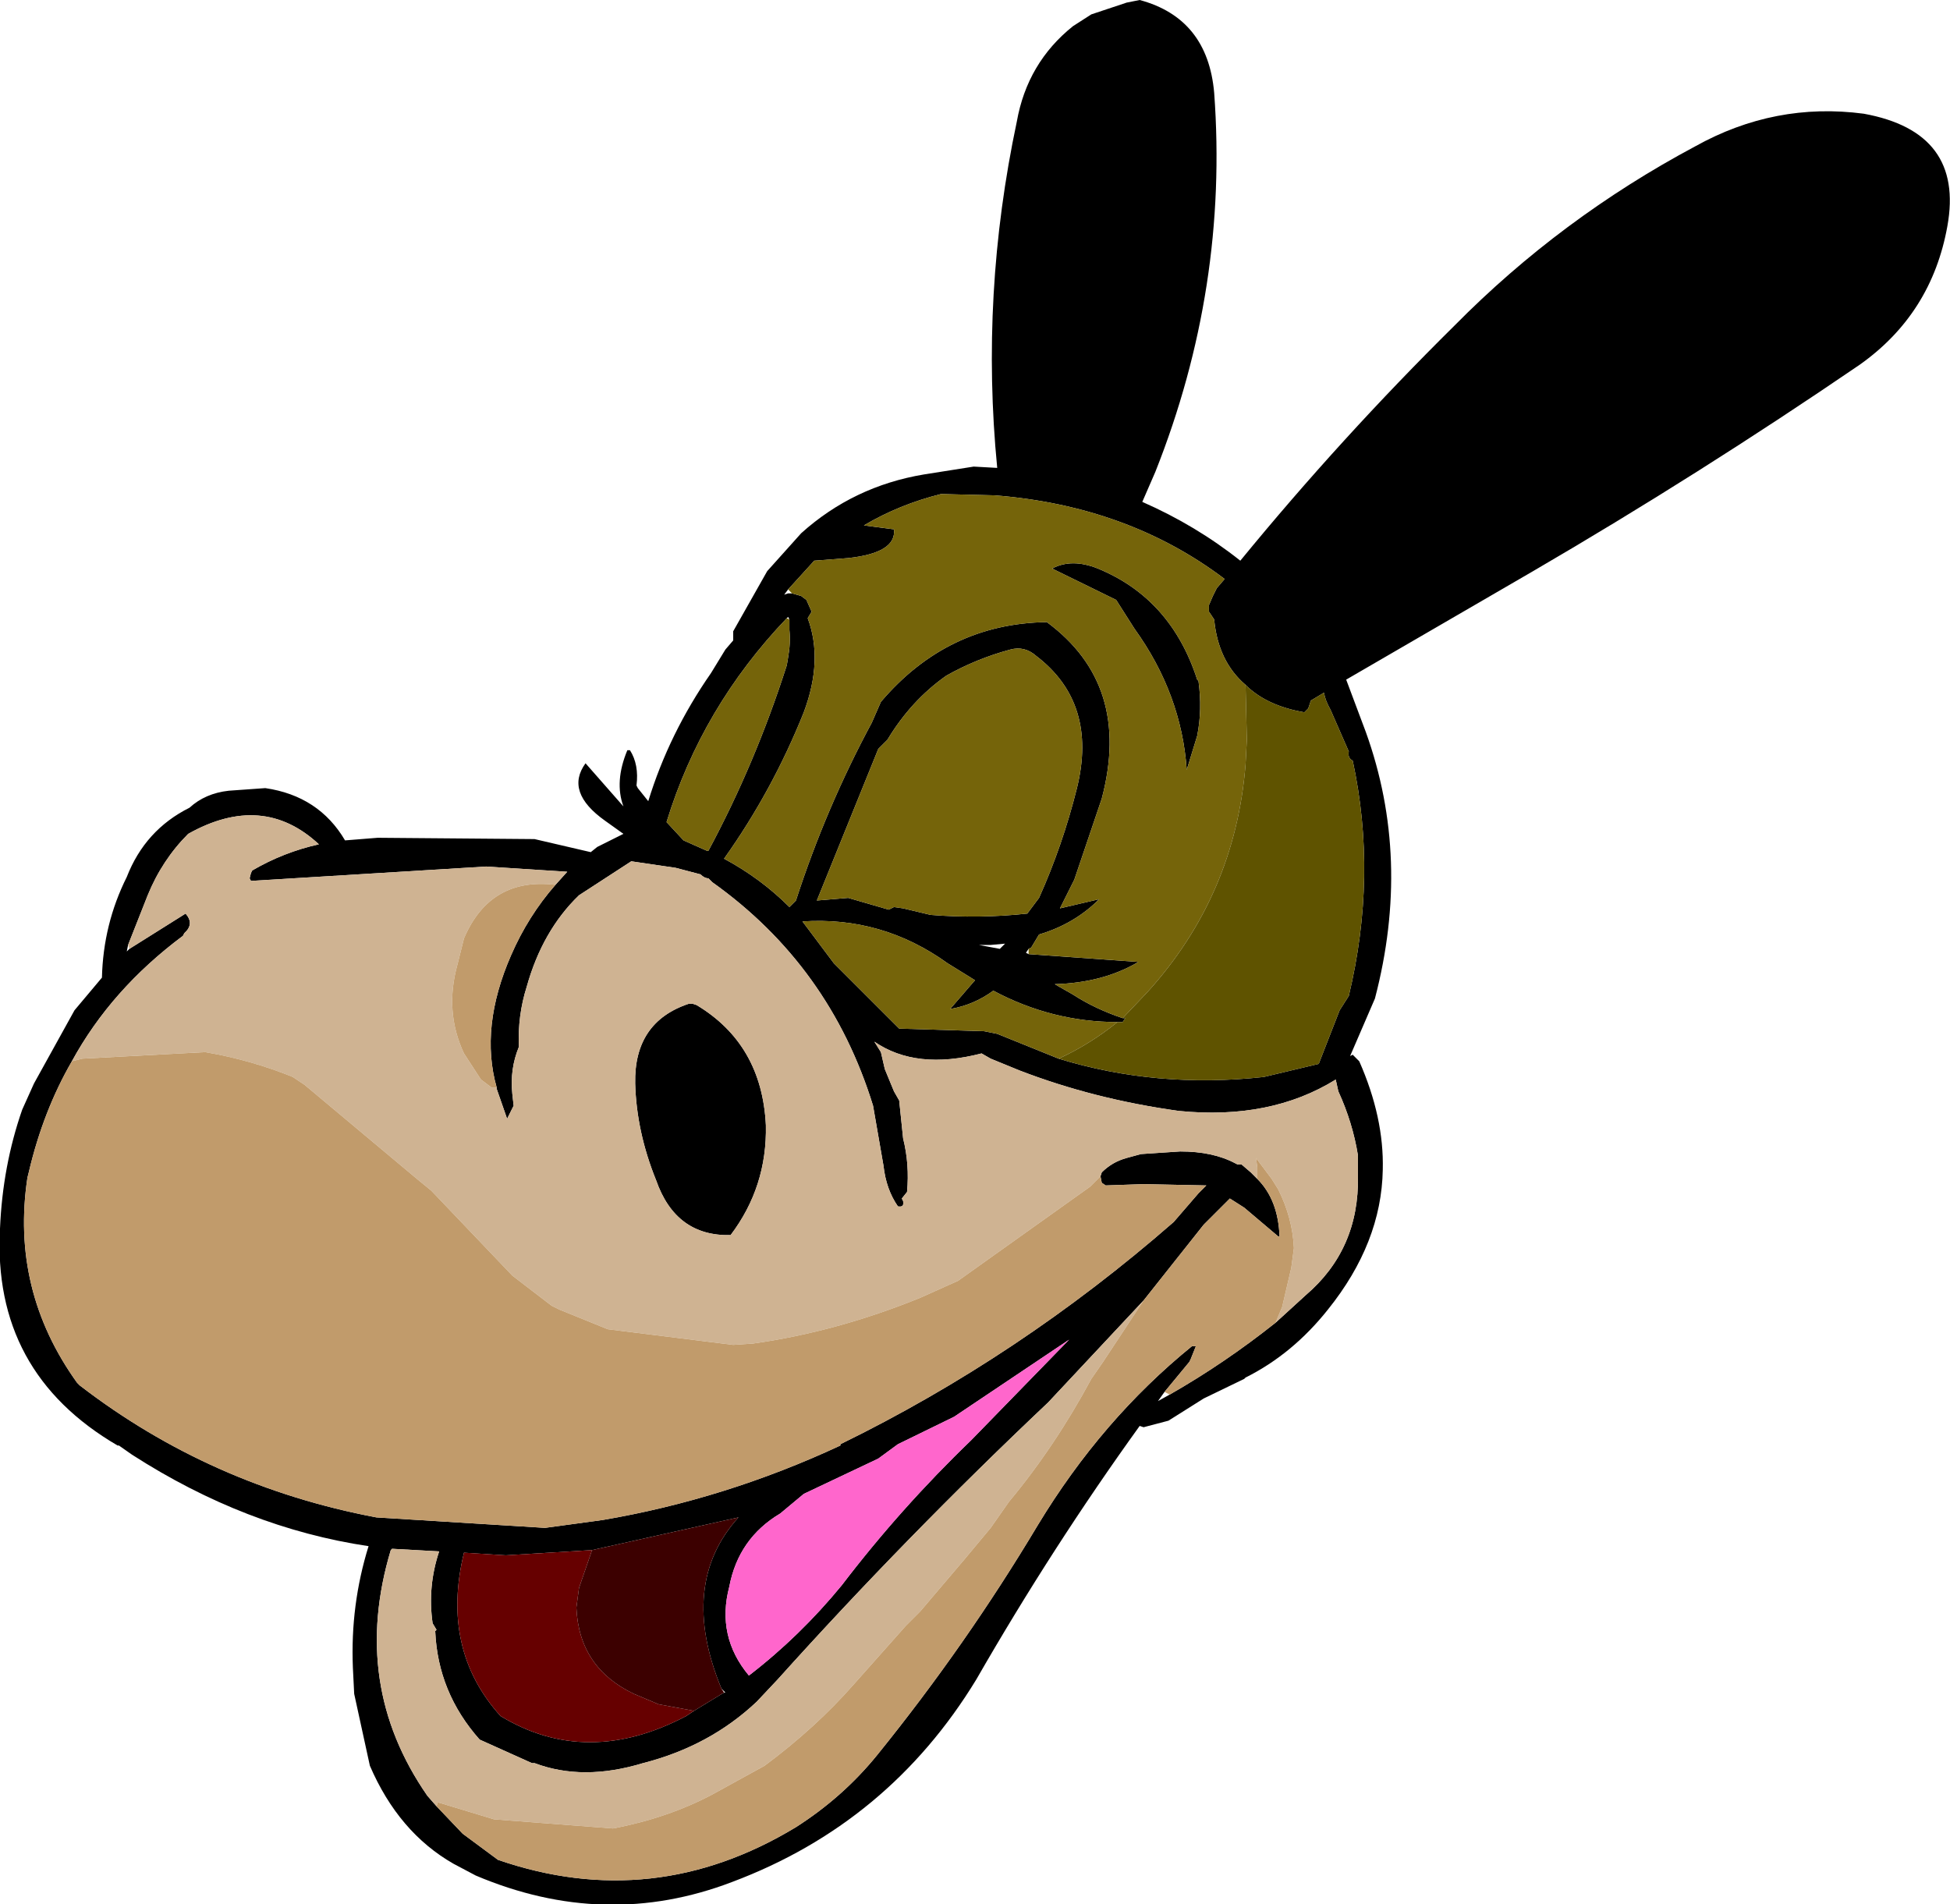 <?xml version="1.0" encoding="UTF-8" standalone="no"?>
<svg xmlns:xlink="http://www.w3.org/1999/xlink" height="72.85px" width="74.6px" xmlns="http://www.w3.org/2000/svg">
  <g transform="matrix(1.0, 0.0, 0.0, 1.0, 35.4, 36.4)">
    <path d="M35.75 -22.45 Q29.6 -18.25 23.25 -14.55 L16.1 -10.4 16.85 -8.4 Q18.6 -3.55 17.2 1.8 L16.25 4.0 16.35 3.95 16.5 4.1 16.6 4.2 Q17.55 6.35 17.5 8.35 17.45 11.15 15.4 13.7 14.05 15.4 12.25 16.3 L12.2 16.35 10.65 17.1 9.3 17.95 8.35 18.2 8.2 18.15 Q4.85 22.8 1.95 27.85 -1.4 33.35 -7.4 35.6 -12.25 37.45 -17.2 35.35 L-18.05 34.9 Q-20.15 33.7 -21.25 31.15 L-21.85 28.4 -21.9 27.4 Q-22.0 25.0 -21.3 22.75 -26.0 22.05 -30.35 19.25 L-30.85 18.9 -30.9 18.9 Q-35.7 16.1 -35.4 10.6 -35.3 8.2 -34.55 6.05 L-34.1 5.05 -32.55 2.25 -31.5 1.0 Q-31.45 -1.05 -30.55 -2.85 -29.85 -4.65 -28.15 -5.5 -27.55 -6.05 -26.65 -6.15 L-25.25 -6.25 Q-23.2 -5.95 -22.2 -4.25 L-20.95 -4.35 -14.95 -4.3 -12.8 -3.8 -12.55 -4.0 -11.55 -4.5 -12.25 -5.0 Q-13.8 -6.1 -13.0 -7.2 L-11.55 -5.55 Q-11.9 -6.5 -11.4 -7.7 L-11.3 -7.7 Q-10.95 -7.15 -11.05 -6.35 L-11.0 -6.25 -10.6 -5.75 Q-9.8 -8.35 -8.2 -10.65 L-7.65 -11.55 -7.35 -11.9 -7.35 -12.25 -6.05 -14.55 -4.75 -16.0 Q-2.75 -17.8 -0.05 -18.25 L1.85 -18.55 2.75 -18.5 Q2.1 -25.15 3.5 -31.75 3.9 -34.0 5.65 -35.4 L6.35 -35.85 7.7 -36.3 8.2 -36.4 Q10.8 -35.7 11.05 -32.85 11.6 -25.4 8.8 -18.35 L8.3 -17.2 Q10.35 -16.3 12.05 -14.95 15.9 -19.65 20.25 -23.95 24.3 -28.05 29.45 -30.8 32.5 -32.5 35.9 -32.05 39.75 -31.35 39.1 -27.75 38.5 -24.4 35.75 -22.45 M12.25 -10.2 Q11.2 -11.1 11.05 -12.7 L10.95 -12.85 10.85 -13.0 10.85 -13.25 11.0 -13.6 11.15 -13.9 11.45 -14.25 Q7.75 -17.05 2.65 -17.45 L0.6 -17.5 Q-1.0 -17.1 -2.35 -16.3 L-1.2 -16.15 Q-1.1 -15.25 -2.95 -15.05 L-4.25 -14.95 -5.25 -13.85 -5.4 -13.65 -5.25 -13.7 -5.1 -13.7 -4.75 -13.6 -4.55 -13.45 -4.35 -13.0 -4.5 -12.75 Q-3.9 -11.15 -4.65 -9.15 -5.85 -6.15 -7.7 -3.55 -6.3 -2.8 -5.2 -1.7 L-5.05 -1.85 -4.95 -1.95 Q-3.8 -5.5 -2.05 -8.75 L-1.7 -9.55 Q0.85 -12.55 4.65 -12.6 7.9 -10.2 6.75 -5.85 L5.7 -2.75 5.15 -1.65 6.65 -2.0 Q5.7 -1.05 4.35 -0.65 L4.05 -0.15 3.95 -0.1 3.85 0.05 3.95 0.1 8.15 0.4 Q6.8 1.2 4.95 1.25 L5.65 1.65 Q6.5 2.2 7.55 2.55 L7.65 2.55 7.55 2.7 7.35 2.7 Q4.85 2.7 2.6 1.5 1.85 2.05 0.95 2.2 L1.9 1.1 0.85 0.45 Q-1.65 -1.35 -4.7 -1.15 L-3.5 0.45 -1.0 2.95 2.25 3.05 2.75 3.15 5.1 4.1 Q8.85 5.25 12.95 4.8 L15.05 4.3 15.85 2.25 16.2 1.7 Q17.3 -2.9 16.35 -7.3 16.15 -7.4 16.2 -7.65 L15.5 -9.25 Q15.3 -9.6 15.25 -9.9 L14.75 -9.6 14.65 -9.3 14.5 -9.15 Q13.05 -9.4 12.25 -10.2 M7.3 -13.45 L4.85 -14.65 Q5.6 -15.05 6.6 -14.65 9.4 -13.5 10.4 -10.4 L10.45 -10.35 Q10.6 -9.25 10.4 -8.25 L10.0 -6.95 Q9.8 -9.85 8.0 -12.35 L7.3 -13.45 M3.25 -11.55 Q1.95 -11.2 0.8 -10.55 -0.55 -9.6 -1.45 -8.1 L-1.8 -7.75 -4.15 -1.95 -2.95 -2.05 -1.4 -1.6 -1.3 -1.65 -1.2 -1.7 -0.85 -1.65 0.2 -1.4 Q2.05 -1.25 3.9 -1.45 L4.35 -2.05 Q5.25 -4.05 5.8 -6.25 6.6 -9.5 4.25 -11.3 3.8 -11.7 3.25 -11.55 M2.05 -0.25 L2.85 -0.1 3.05 -0.3 2.5 -0.25 2.05 -0.25 M13.4 14.2 L14.55 13.15 Q16.6 11.4 16.55 8.6 L16.55 7.8 Q16.35 6.55 15.8 5.35 L15.7 4.9 Q13.2 6.45 9.7 6.1 6.45 5.65 3.6 4.55 L2.5 4.1 2.15 3.9 Q-0.35 4.55 -1.95 3.45 L-1.7 3.85 -1.55 4.5 -1.2 5.35 -1.0 5.7 -0.85 7.15 Q-0.6 8.15 -0.7 9.2 L-0.9 9.45 -0.85 9.55 Q-0.8 9.8 -1.05 9.75 -1.5 9.1 -1.6 8.2 L-2.0 5.9 Q-3.65 0.55 -8.15 -2.65 L-8.3 -2.8 Q-8.45 -2.8 -8.6 -2.95 L-9.55 -3.2 -11.25 -3.45 -13.25 -2.15 Q-14.65 -0.8 -15.25 1.35 -15.6 2.45 -15.55 3.65 -15.9 4.5 -15.8 5.45 L-15.75 5.9 -16.0 6.4 -16.4 5.25 -16.4 5.2 Q-17.05 2.9 -15.85 0.15 -15.2 -1.35 -14.15 -2.55 L-13.7 -3.05 -16.8 -3.25 -25.8 -2.7 -25.85 -2.8 -25.8 -3.0 -25.75 -3.1 Q-24.55 -3.8 -23.2 -4.1 -25.35 -6.1 -28.2 -4.5 -29.2 -3.5 -29.75 -2.15 L-30.5 -0.25 -30.55 0.0 -30.45 -0.1 -28.3 -1.45 Q-27.95 -1.05 -28.35 -0.7 L-28.4 -0.6 Q-31.15 1.45 -32.65 4.2 -33.75 6.1 -34.3 8.45 L-34.35 8.65 Q-35.0 12.95 -32.45 16.5 L-32.35 16.6 Q-27.35 20.45 -21.0 21.65 L-14.55 22.05 -12.35 21.75 Q-7.65 20.95 -3.25 18.9 L-3.25 18.85 Q3.6 15.5 9.5 10.35 L10.45 9.25 10.75 8.95 8.35 8.9 6.9 8.95 6.75 8.85 6.7 8.6 6.75 8.45 Q7.15 8.05 7.7 7.9 L8.25 7.75 9.75 7.65 Q11.0 7.65 11.85 8.1 L11.95 8.15 12.1 8.15 12.45 8.45 12.7 8.7 Q13.5 9.5 13.55 10.9 L13.5 10.9 12.2 9.8 11.65 9.45 10.65 10.45 8.35 13.35 4.7 17.25 Q-0.75 22.4 -5.65 27.85 L-6.45 28.7 Q-8.25 30.4 -10.8 31.05 -13.1 31.75 -14.95 31.05 L-15.05 31.05 -17.05 30.15 Q-18.65 28.35 -18.75 26.0 L-18.7 25.95 -18.85 25.7 Q-19.05 24.3 -18.6 22.95 L-20.4 22.85 -20.45 22.9 Q-22.0 28.05 -19.05 32.3 L-18.7 32.7 -17.7 33.75 -16.35 34.75 Q-10.4 36.8 -4.95 33.5 -3.15 32.35 -1.85 30.75 1.55 26.55 4.3 21.95 6.75 17.9 10.2 15.1 L10.35 15.1 10.15 15.6 10.1 15.7 9.15 16.85 8.9 17.2 9.35 16.95 Q11.45 15.75 13.4 14.2 M-1.8 19.4 L-4.65 20.75 -5.55 21.5 Q-7.15 22.45 -7.5 24.3 -8.0 26.2 -6.75 27.7 -4.8 26.2 -3.2 24.25 -0.95 21.3 1.75 18.7 L5.5 14.85 1.1 17.8 -1.05 18.85 -1.8 19.4 M-5.3 -12.75 Q-8.55 -9.35 -9.9 -4.95 L-9.25 -4.25 -8.35 -3.85 -8.3 -3.85 Q-6.5 -7.2 -5.3 -10.95 L-5.25 -11.25 Q-5.15 -11.8 -5.2 -12.3 L-5.2 -12.7 -5.25 -12.8 -5.3 -12.75 M-8.75 2.05 Q-6.25 3.55 -6.1 6.65 -6.05 9.0 -7.45 10.85 -9.55 10.9 -10.3 8.75 -11.05 6.9 -11.1 5.05 -11.15 2.7 -9.05 2.0 L-8.9 2.0 -8.75 2.05 M-12.75 22.9 L-16.05 23.1 -17.65 23.0 Q-18.55 26.7 -16.25 29.25 -12.95 31.25 -9.15 29.25 L-8.85 29.05 -7.7 28.35 -7.65 28.35 -7.8 28.2 Q-9.45 24.2 -7.15 21.65 L-12.75 22.9" fill="#000000" fill-rule="evenodd" stroke="none"/>
    <path d="M-5.25 -13.85 L-4.25 -14.95 -2.95 -15.05 Q-1.1 -15.25 -1.2 -16.15 L-2.35 -16.3 Q-1.0 -17.1 0.6 -17.5 L2.65 -17.45 Q7.75 -17.05 11.45 -14.25 L11.15 -13.9 11.0 -13.6 10.85 -13.25 10.85 -13.0 10.95 -12.85 11.05 -12.7 Q11.2 -11.1 12.25 -10.2 L12.3 -8.1 12.25 -7.15 Q11.85 -2.15 8.5 1.55 L7.55 2.55 Q6.5 2.2 5.65 1.65 L4.95 1.25 Q6.8 1.2 8.15 0.4 L3.95 0.1 3.95 -0.1 4.05 -0.15 4.35 -0.65 Q5.7 -1.05 6.65 -2.0 L5.15 -1.65 5.7 -2.75 6.75 -5.85 Q7.9 -10.2 4.65 -12.6 0.85 -12.55 -1.7 -9.55 L-2.05 -8.75 Q-3.8 -5.5 -4.95 -1.95 L-5.05 -1.85 -5.2 -1.7 Q-6.3 -2.8 -7.7 -3.55 -5.85 -6.15 -4.65 -9.15 -3.9 -11.15 -4.5 -12.75 L-4.35 -13.0 -4.55 -13.45 -4.75 -13.6 -5.1 -13.7 -5.25 -13.85 M5.1 4.1 L2.75 3.15 2.25 3.05 -1.0 2.95 -3.5 0.45 -4.7 -1.15 Q-1.65 -1.35 0.85 0.45 L1.9 1.1 0.95 2.2 Q1.85 2.05 2.6 1.5 4.85 2.7 7.35 2.7 6.3 3.55 5.1 4.1 M3.25 -11.55 Q3.8 -11.7 4.25 -11.3 6.6 -9.5 5.8 -6.25 5.25 -4.05 4.35 -2.05 L3.9 -1.45 Q2.05 -1.25 0.2 -1.4 L-0.85 -1.65 -1.2 -1.7 -1.3 -1.65 -1.4 -1.6 -2.95 -2.05 -4.15 -1.95 -1.8 -7.75 -1.45 -8.1 Q-0.55 -9.6 0.8 -10.55 1.95 -11.2 3.25 -11.55 M7.3 -13.45 L8.0 -12.35 Q9.8 -9.85 10.0 -6.95 L10.4 -8.25 Q10.6 -9.25 10.45 -10.35 L10.4 -10.4 Q9.4 -13.5 6.6 -14.65 5.6 -15.05 4.85 -14.65 L7.3 -13.45 M-5.2 -12.7 L-5.2 -12.3 Q-5.15 -11.8 -5.25 -11.25 L-5.3 -10.95 Q-6.5 -7.2 -8.3 -3.85 L-8.35 -3.85 -9.25 -4.25 -9.9 -4.95 Q-8.55 -9.35 -5.3 -12.75 L-5.2 -12.7" fill="#75640a" fill-rule="evenodd" stroke="none"/>
    <path d="M7.55 2.55 L8.5 1.55 Q11.85 -2.15 12.25 -7.15 L12.3 -8.1 12.25 -10.2 Q13.05 -9.4 14.5 -9.15 L14.65 -9.3 14.75 -9.6 15.25 -9.9 Q15.3 -9.6 15.5 -9.25 L16.2 -7.65 Q16.15 -7.4 16.35 -7.3 17.3 -2.9 16.2 1.7 L15.85 2.25 15.05 4.3 12.95 4.8 Q8.85 5.25 5.1 4.1 6.3 3.55 7.35 2.7 L7.55 2.7 7.65 2.55 7.55 2.55" fill="#5f5300" fill-rule="evenodd" stroke="none"/>
    <path d="M-16.4 5.2 L-16.4 5.25 -16.0 6.4 -15.75 5.9 -15.8 5.45 Q-15.9 4.5 -15.55 3.65 -15.6 2.45 -15.25 1.35 -14.65 -0.8 -13.25 -2.15 L-11.25 -3.45 -9.55 -3.2 -8.6 -2.95 Q-8.45 -2.8 -8.3 -2.8 L-8.15 -2.65 Q-3.65 0.55 -2.0 5.9 L-1.6 8.2 Q-1.5 9.1 -1.05 9.75 -0.8 9.8 -0.85 9.55 L-0.9 9.45 -0.7 9.2 Q-0.6 8.15 -0.85 7.15 L-1.0 5.7 -1.2 5.35 -1.55 4.5 -1.7 3.85 -1.95 3.45 Q-0.35 4.55 2.15 3.9 L2.5 4.1 3.6 4.55 Q6.45 5.65 9.7 6.1 13.2 6.45 15.7 4.9 L15.8 5.35 Q16.35 6.55 16.55 7.8 L16.55 8.6 Q16.6 11.4 14.55 13.15 L13.4 14.2 13.65 13.6 14.0 12.1 14.1 11.35 Q14.05 10.2 13.5 9.1 L13.25 8.7 12.8 8.1 12.65 7.9 12.7 8.25 12.7 8.5 12.7 8.7 12.45 8.45 12.1 8.15 11.95 8.15 11.85 8.1 Q11.0 7.65 9.75 7.65 L8.25 7.75 7.7 7.9 Q7.15 8.05 6.75 8.45 L6.7 8.6 6.3 9.0 1.25 12.6 -0.2 13.25 Q-3.4 14.55 -6.6 15.0 L-7.35 15.05 -12.15 14.45 -14.0 13.7 -14.3 13.55 -15.8 12.4 -18.9 9.15 -19.45 8.7 -23.75 5.1 -24.2 4.8 Q-25.8 4.15 -27.55 3.85 L-32.25 4.1 -32.65 4.2 Q-31.15 1.45 -28.4 -0.6 L-28.35 -0.7 Q-27.95 -1.05 -28.3 -1.45 L-30.45 -0.1 -30.5 -0.25 -29.75 -2.15 Q-29.2 -3.5 -28.2 -4.5 -25.35 -6.1 -23.2 -4.1 -24.55 -3.8 -25.75 -3.1 L-25.8 -3.0 -25.85 -2.8 -25.8 -2.7 -16.8 -3.25 -13.7 -3.05 -14.15 -2.55 Q-16.65 -2.85 -17.65 -0.5 L-17.9 0.5 Q-18.4 2.3 -17.65 3.9 L-17.0 4.9 -16.6 5.2 -16.4 5.2 M-18.7 32.7 L-19.05 32.3 Q-22.0 28.05 -20.45 22.9 L-20.4 22.85 -18.6 22.95 Q-19.05 24.3 -18.85 25.7 L-18.7 25.95 -18.75 26.0 Q-18.65 28.35 -17.05 30.15 L-15.05 31.05 -14.95 31.05 Q-13.1 31.75 -10.8 31.05 -8.25 30.4 -6.45 28.7 L-5.65 27.85 Q-0.75 22.4 4.7 17.25 L8.35 13.35 6.8 15.7 6.35 16.35 Q4.95 18.95 3.2 21.05 L2.5 22.05 1.5 23.25 -0.2 25.25 -0.75 25.8 -2.75 28.05 Q-4.2 29.7 -6.15 31.15 L-8.15 32.25 Q-9.85 33.15 -11.95 33.55 L-16.5 33.2 -18.15 32.7 -18.65 32.55 -18.7 32.7 M-8.75 2.05 L-8.9 2.0 -9.05 2.0 Q-11.15 2.7 -11.1 5.05 -11.05 6.9 -10.3 8.75 -9.55 10.9 -7.45 10.85 -6.05 9.0 -6.1 6.65 -6.25 3.55 -8.75 2.05" fill="#cfb392" fill-rule="evenodd" stroke="none"/>
    <path d="M-16.4 5.2 L-16.6 5.2 -17.0 4.9 -17.65 3.9 Q-18.4 2.3 -17.9 0.5 L-17.65 -0.5 Q-16.65 -2.85 -14.15 -2.55 -15.2 -1.35 -15.85 0.15 -17.05 2.9 -16.4 5.2 M-32.65 4.2 L-32.25 4.1 -27.55 3.85 Q-25.8 4.15 -24.2 4.8 L-23.75 5.1 -19.45 8.7 -18.9 9.15 -15.8 12.4 -14.3 13.55 -14.0 13.7 -12.15 14.45 -7.35 15.05 -6.6 15.0 Q-3.4 14.55 -0.2 13.25 L1.25 12.6 6.3 9.0 6.7 8.6 6.75 8.85 6.9 8.95 8.35 8.9 10.75 8.95 10.45 9.25 9.5 10.35 Q3.6 15.5 -3.25 18.85 L-3.25 18.9 Q-7.65 20.95 -12.35 21.75 L-14.55 22.05 -21.0 21.65 Q-27.35 20.45 -32.35 16.6 L-32.45 16.5 Q-35.0 12.95 -34.35 8.65 L-34.3 8.45 Q-33.75 6.1 -32.65 4.2 M12.7 8.7 L12.7 8.5 12.7 8.25 12.65 7.9 12.8 8.1 13.25 8.7 13.5 9.1 Q14.05 10.2 14.1 11.35 L14.0 12.1 13.65 13.6 13.4 14.2 Q11.45 15.75 9.35 16.95 L9.15 16.85 10.1 15.7 10.15 15.6 10.35 15.1 10.2 15.1 Q6.75 17.9 4.3 21.95 1.55 26.55 -1.85 30.75 -3.15 32.35 -4.95 33.5 -10.4 36.8 -16.35 34.75 L-17.7 33.75 -18.7 32.7 -18.65 32.55 -18.15 32.7 -16.5 33.2 -11.95 33.55 Q-9.85 33.15 -8.15 32.25 L-6.15 31.15 Q-4.2 29.7 -2.75 28.05 L-0.75 25.8 -0.2 25.25 1.5 23.25 2.5 22.05 3.2 21.05 Q4.95 18.95 6.35 16.35 L6.8 15.7 8.35 13.35 10.65 10.45 11.65 9.45 12.2 9.8 13.5 10.9 13.55 10.9 Q13.5 9.5 12.7 8.7" fill="#c19b6b" fill-rule="evenodd" stroke="none"/>
    <path d="M-1.8 19.4 L-1.05 18.85 1.1 17.8 5.5 14.85 1.75 18.7 Q-0.95 21.3 -3.2 24.25 -4.8 26.2 -6.75 27.7 -8.0 26.2 -7.5 24.3 -7.15 22.45 -5.55 21.5 L-4.65 20.75 -1.8 19.4" fill="#ff66cc" fill-rule="evenodd" stroke="none"/>
    <path d="M-8.85 29.05 L-9.15 29.25 Q-12.95 31.25 -16.25 29.25 -18.55 26.7 -17.65 23.0 L-16.05 23.1 -12.75 22.9 -13.25 24.35 -13.35 25.1 Q-13.25 27.4 -11.15 28.4 L-10.2 28.8 -8.85 29.05" fill="#660000" fill-rule="evenodd" stroke="none"/>
    <path d="M-8.85 29.05 L-10.2 28.8 -11.15 28.4 Q-13.25 27.4 -13.35 25.1 L-13.25 24.35 -12.75 22.9 -7.15 21.65 Q-9.45 24.2 -7.8 28.2 L-7.7 28.35 -8.85 29.05" fill="#3c0000" fill-rule="evenodd" stroke="none"/>
  </g>
</svg>
